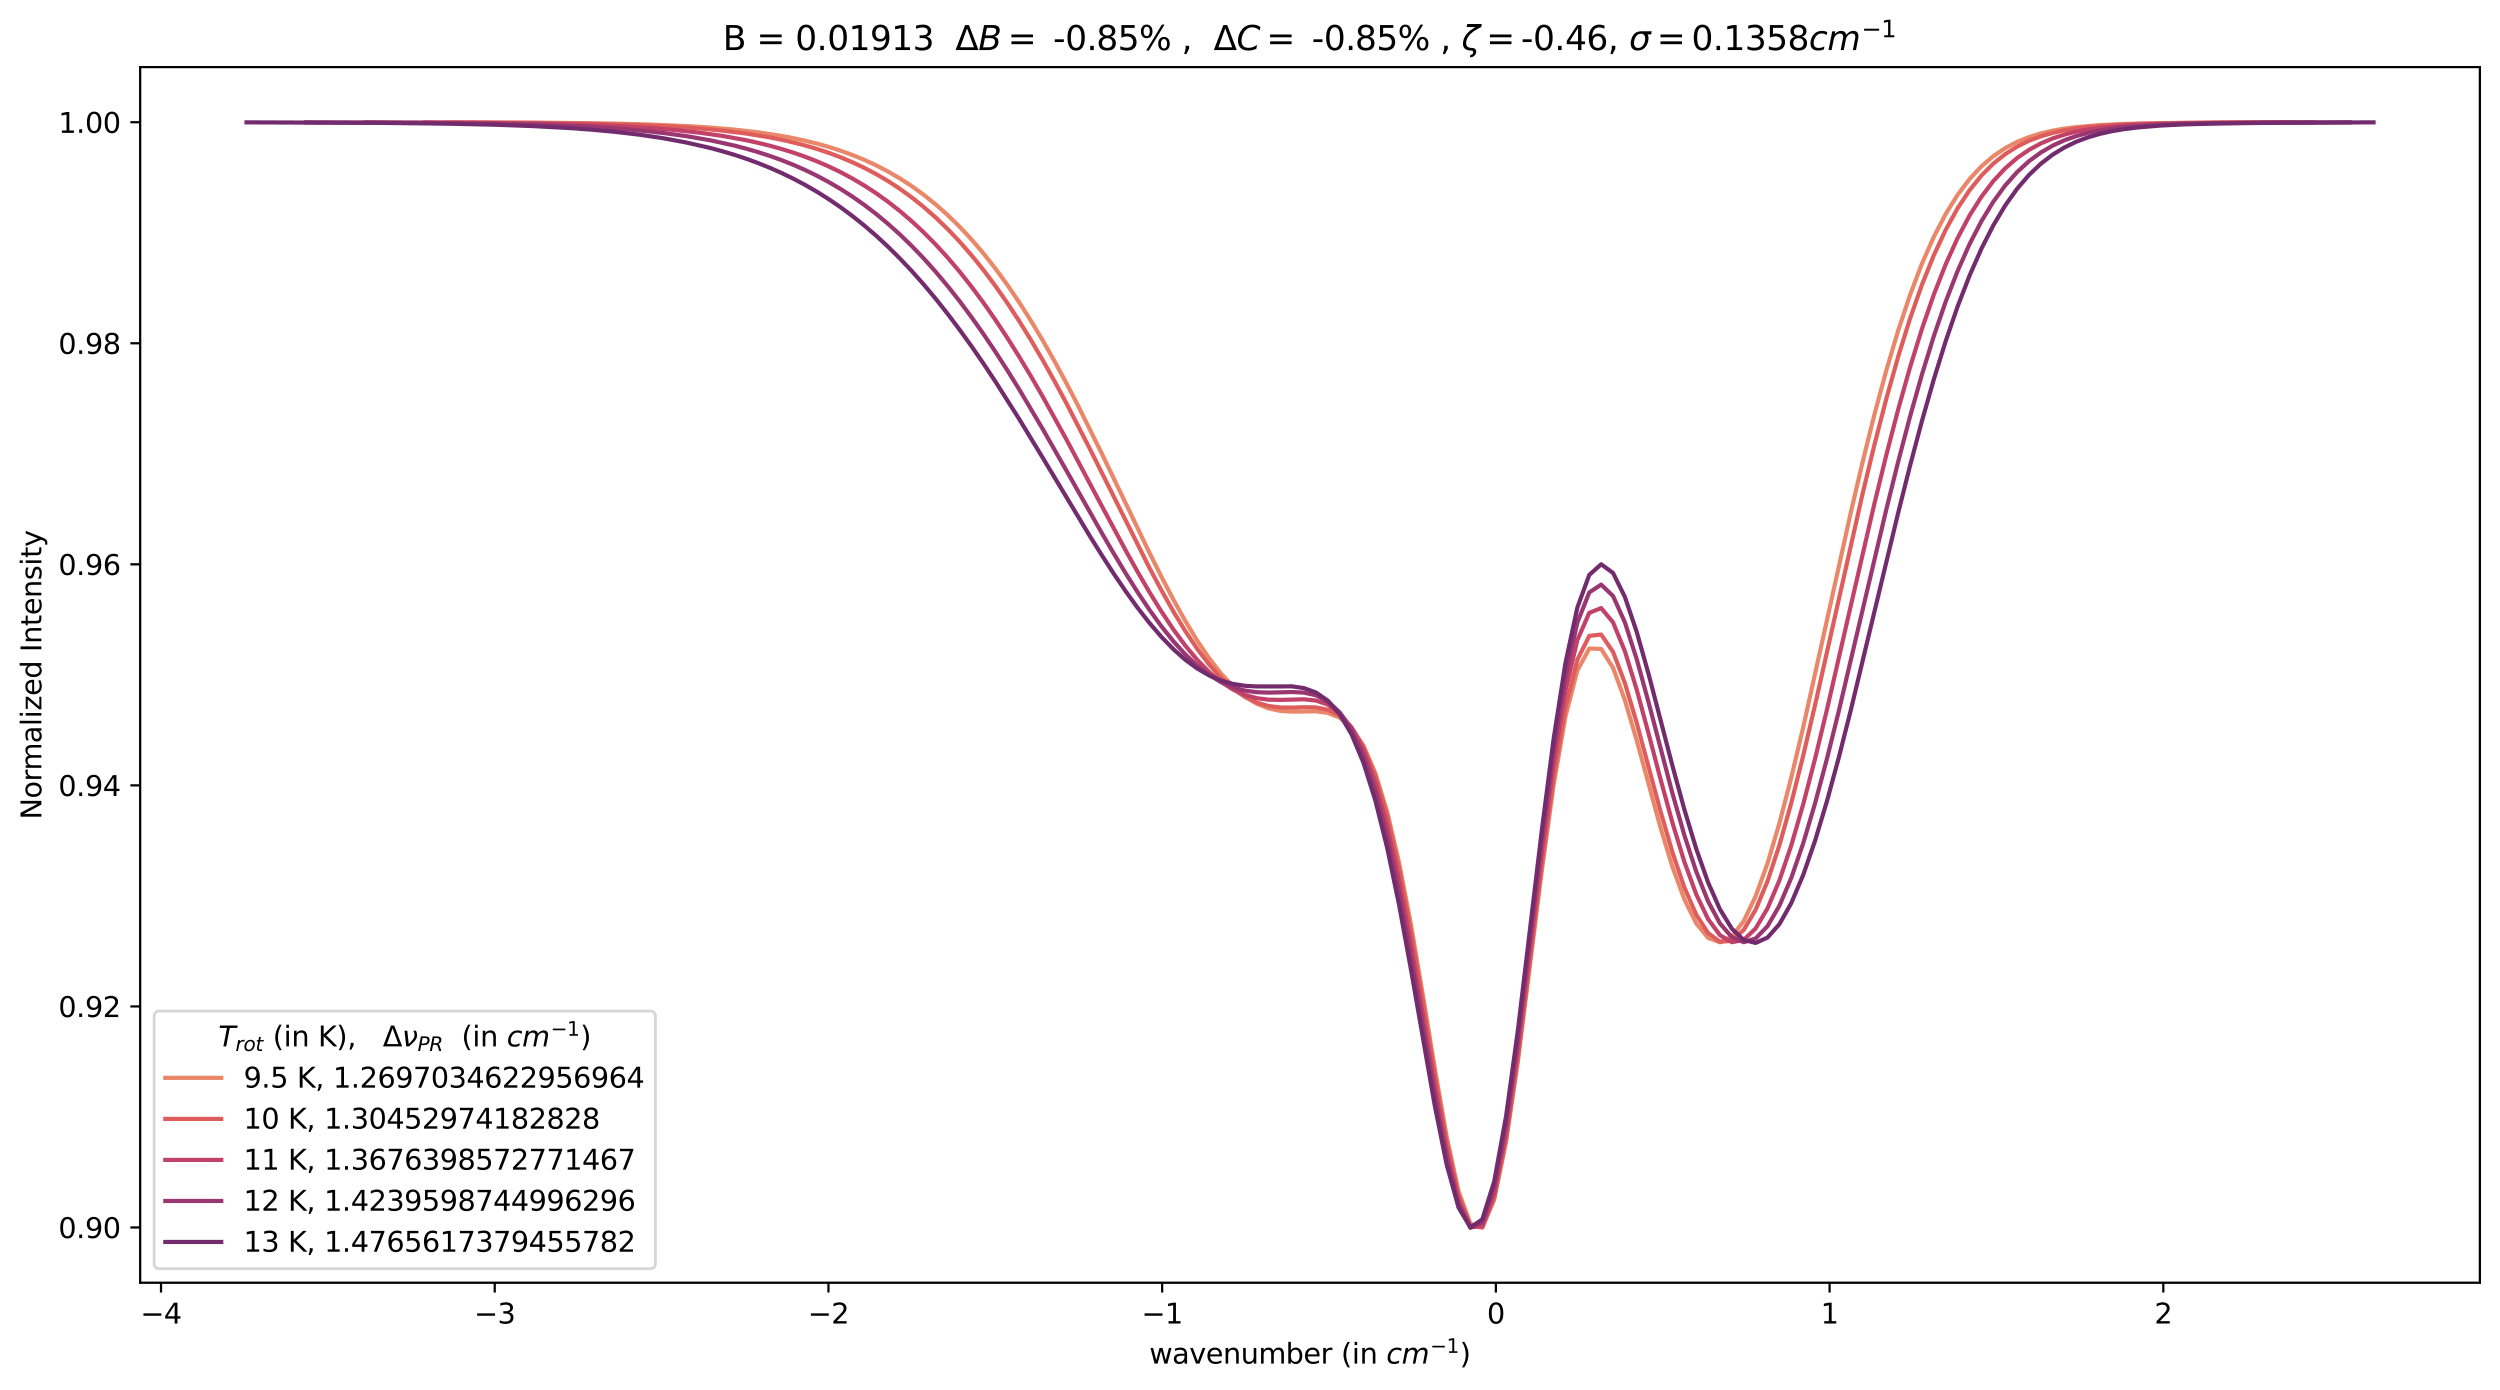 <?xml version="1.0" encoding="utf-8" standalone="no"?>
<!DOCTYPE svg PUBLIC "-//W3C//DTD SVG 1.1//EN"
  "http://www.w3.org/Graphics/SVG/1.1/DTD/svg11.dtd">
<svg height="497.158pt" version="1.1" viewBox="0 0 894.344 497.158" width="894.344pt" xmlns="http://www.w3.org/2000/svg" xmlns:xlink="http://www.w3.org/1999/xlink">
 <defs>
  <style type="text/css">*{stroke-linecap:butt;stroke-linejoin:round;}</style>
 </defs>
 <g id="figure_1">
  <g id="patch_1">
   <path d="M 0 497.158 
L 894.344 497.158 
L 894.344 0 
L 0 0 
z
" style="fill:#ffffff;"/>
  </g>
  <g id="axes_1">
   <g id="patch_2">
    <path d="M 50.144 458.88 
L 887.144 458.88 
L 887.144 24 
L 50.144 24 
z
" style="fill:#ffffff;"/>
   </g>
   <g id="matplotlib.axis_1">
    <g id="xtick_1">
     <g id="line2d_1">
      <defs>
       <path d="M 0 0 
L 0 3.5 
" id="m10be5521de" style="stroke:#000000;stroke-width:0.8;"/>
      </defs>
      <g>
       <use style="stroke:#000000;stroke-width:0.8;" x="57.599" xlink:href="#m10be5521de" y="458.88"/>
      </g>
     </g>
     <g id="text_1">
      <!-- −4 -->
      <g transform="translate(50.228 473.478)scale(0.1 -0.1)">
       <defs>
        <path d="M 678 2272 
L 4684 2272 
L 4684 1741 
L 678 1741 
L 678 2272 
z
" id="DejaVuSans-2212" transform="scale(0.016)"/>
        <path d="M 2419 4116 
L 825 1625 
L 2419 1625 
L 2419 4116 
z
M 2253 4666 
L 3047 4666 
L 3047 1625 
L 3713 1625 
L 3713 1100 
L 3047 1100 
L 3047 0 
L 2419 0 
L 2419 1100 
L 313 1100 
L 313 1709 
L 2253 4666 
z
" id="DejaVuSans-34" transform="scale(0.016)"/>
       </defs>
       <use xlink:href="#DejaVuSans-2212"/>
       <use x="83.789" xlink:href="#DejaVuSans-34"/>
      </g>
     </g>
    </g>
    <g id="xtick_2">
     <g id="line2d_2">
      <g>
       <use style="stroke:#000000;stroke-width:0.8;" x="176.982" xlink:href="#m10be5521de" y="458.88"/>
      </g>
     </g>
     <g id="text_2">
      <!-- −3 -->
      <g transform="translate(169.611 473.478)scale(0.1 -0.1)">
       <defs>
        <path d="M 2597 2516 
Q 3050 2419 3304 2112 
Q 3559 1806 3559 1356 
Q 3559 666 3084 287 
Q 2609 -91 1734 -91 
Q 1441 -91 1130 -33 
Q 819 25 488 141 
L 488 750 
Q 750 597 1062 519 
Q 1375 441 1716 441 
Q 2309 441 2620 675 
Q 2931 909 2931 1356 
Q 2931 1769 2642 2001 
Q 2353 2234 1838 2234 
L 1294 2234 
L 1294 2753 
L 1863 2753 
Q 2328 2753 2575 2939 
Q 2822 3125 2822 3475 
Q 2822 3834 2567 4026 
Q 2313 4219 1838 4219 
Q 1578 4219 1281 4162 
Q 984 4106 628 3988 
L 628 4550 
Q 988 4650 1302 4700 
Q 1616 4750 1894 4750 
Q 2613 4750 3031 4423 
Q 3450 4097 3450 3541 
Q 3450 3153 3228 2886 
Q 3006 2619 2597 2516 
z
" id="DejaVuSans-33" transform="scale(0.016)"/>
       </defs>
       <use xlink:href="#DejaVuSans-2212"/>
       <use x="83.789" xlink:href="#DejaVuSans-33"/>
      </g>
     </g>
    </g>
    <g id="xtick_3">
     <g id="line2d_3">
      <g>
       <use style="stroke:#000000;stroke-width:0.8;" x="296.365" xlink:href="#m10be5521de" y="458.88"/>
      </g>
     </g>
     <g id="text_3">
      <!-- −2 -->
      <g transform="translate(288.994 473.478)scale(0.1 -0.1)">
       <defs>
        <path d="M 1228 531 
L 3431 531 
L 3431 0 
L 469 0 
L 469 531 
Q 828 903 1448 1529 
Q 2069 2156 2228 2338 
Q 2531 2678 2651 2914 
Q 2772 3150 2772 3378 
Q 2772 3750 2511 3984 
Q 2250 4219 1831 4219 
Q 1534 4219 1204 4116 
Q 875 4013 500 3803 
L 500 4441 
Q 881 4594 1212 4672 
Q 1544 4750 1819 4750 
Q 2544 4750 2975 4387 
Q 3406 4025 3406 3419 
Q 3406 3131 3298 2873 
Q 3191 2616 2906 2266 
Q 2828 2175 2409 1742 
Q 1991 1309 1228 531 
z
" id="DejaVuSans-32" transform="scale(0.016)"/>
       </defs>
       <use xlink:href="#DejaVuSans-2212"/>
       <use x="83.789" xlink:href="#DejaVuSans-32"/>
      </g>
     </g>
    </g>
    <g id="xtick_4">
     <g id="line2d_4">
      <g>
       <use style="stroke:#000000;stroke-width:0.8;" x="415.748" xlink:href="#m10be5521de" y="458.88"/>
      </g>
     </g>
     <g id="text_4">
      <!-- −1 -->
      <g transform="translate(408.377 473.478)scale(0.1 -0.1)">
       <defs>
        <path d="M 794 531 
L 1825 531 
L 1825 4091 
L 703 3866 
L 703 4441 
L 1819 4666 
L 2450 4666 
L 2450 531 
L 3481 531 
L 3481 0 
L 794 0 
L 794 531 
z
" id="DejaVuSans-31" transform="scale(0.016)"/>
       </defs>
       <use xlink:href="#DejaVuSans-2212"/>
       <use x="83.789" xlink:href="#DejaVuSans-31"/>
      </g>
     </g>
    </g>
    <g id="xtick_5">
     <g id="line2d_5">
      <g>
       <use style="stroke:#000000;stroke-width:0.8;" x="535.131" xlink:href="#m10be5521de" y="458.88"/>
      </g>
     </g>
     <g id="text_5">
      <!-- 0 -->
      <g transform="translate(531.95 473.478)scale(0.1 -0.1)">
       <defs>
        <path d="M 2034 4250 
Q 1547 4250 1301 3770 
Q 1056 3291 1056 2328 
Q 1056 1369 1301 889 
Q 1547 409 2034 409 
Q 2525 409 2770 889 
Q 3016 1369 3016 2328 
Q 3016 3291 2770 3770 
Q 2525 4250 2034 4250 
z
M 2034 4750 
Q 2819 4750 3233 4129 
Q 3647 3509 3647 2328 
Q 3647 1150 3233 529 
Q 2819 -91 2034 -91 
Q 1250 -91 836 529 
Q 422 1150 422 2328 
Q 422 3509 836 4129 
Q 1250 4750 2034 4750 
z
" id="DejaVuSans-30" transform="scale(0.016)"/>
       </defs>
       <use xlink:href="#DejaVuSans-30"/>
      </g>
     </g>
    </g>
    <g id="xtick_6">
     <g id="line2d_6">
      <g>
       <use style="stroke:#000000;stroke-width:0.8;" x="654.514" xlink:href="#m10be5521de" y="458.88"/>
      </g>
     </g>
     <g id="text_6">
      <!-- 1 -->
      <g transform="translate(651.332 473.478)scale(0.1 -0.1)">
       <use xlink:href="#DejaVuSans-31"/>
      </g>
     </g>
    </g>
    <g id="xtick_7">
     <g id="line2d_7">
      <g>
       <use style="stroke:#000000;stroke-width:0.8;" x="773.897" xlink:href="#m10be5521de" y="458.88"/>
      </g>
     </g>
     <g id="text_7">
      <!-- 2 -->
      <g transform="translate(770.715 473.478)scale(0.1 -0.1)">
       <use xlink:href="#DejaVuSans-32"/>
      </g>
     </g>
    </g>
    <g id="text_8">
     <!-- wavenumber (in $cm^{-1}$) -->
     <g transform="translate(411.144 487.878)scale(0.1 -0.1)">
      <defs>
       <path d="M 269 3500 
L 844 3500 
L 1563 769 
L 2278 3500 
L 2956 3500 
L 3675 769 
L 4391 3500 
L 4966 3500 
L 4050 0 
L 3372 0 
L 2619 2869 
L 1863 0 
L 1184 0 
L 269 3500 
z
" id="DejaVuSans-77" transform="scale(0.016)"/>
       <path d="M 2194 1759 
Q 1497 1759 1228 1600 
Q 959 1441 959 1056 
Q 959 750 1161 570 
Q 1363 391 1709 391 
Q 2188 391 2477 730 
Q 2766 1069 2766 1631 
L 2766 1759 
L 2194 1759 
z
M 3341 1997 
L 3341 0 
L 2766 0 
L 2766 531 
Q 2569 213 2275 61 
Q 1981 -91 1556 -91 
Q 1019 -91 701 211 
Q 384 513 384 1019 
Q 384 1609 779 1909 
Q 1175 2209 1959 2209 
L 2766 2209 
L 2766 2266 
Q 2766 2663 2505 2880 
Q 2244 3097 1772 3097 
Q 1472 3097 1187 3025 
Q 903 2953 641 2809 
L 641 3341 
Q 956 3463 1253 3523 
Q 1550 3584 1831 3584 
Q 2591 3584 2966 3190 
Q 3341 2797 3341 1997 
z
" id="DejaVuSans-61" transform="scale(0.016)"/>
       <path d="M 191 3500 
L 800 3500 
L 1894 563 
L 2988 3500 
L 3597 3500 
L 2284 0 
L 1503 0 
L 191 3500 
z
" id="DejaVuSans-76" transform="scale(0.016)"/>
       <path d="M 3597 1894 
L 3597 1613 
L 953 1613 
Q 991 1019 1311 708 
Q 1631 397 2203 397 
Q 2534 397 2845 478 
Q 3156 559 3463 722 
L 3463 178 
Q 3153 47 2828 -22 
Q 2503 -91 2169 -91 
Q 1331 -91 842 396 
Q 353 884 353 1716 
Q 353 2575 817 3079 
Q 1281 3584 2069 3584 
Q 2775 3584 3186 3129 
Q 3597 2675 3597 1894 
z
M 3022 2063 
Q 3016 2534 2758 2815 
Q 2500 3097 2075 3097 
Q 1594 3097 1305 2825 
Q 1016 2553 972 2059 
L 3022 2063 
z
" id="DejaVuSans-65" transform="scale(0.016)"/>
       <path d="M 3513 2113 
L 3513 0 
L 2938 0 
L 2938 2094 
Q 2938 2591 2744 2837 
Q 2550 3084 2163 3084 
Q 1697 3084 1428 2787 
Q 1159 2491 1159 1978 
L 1159 0 
L 581 0 
L 581 3500 
L 1159 3500 
L 1159 2956 
Q 1366 3272 1645 3428 
Q 1925 3584 2291 3584 
Q 2894 3584 3203 3211 
Q 3513 2838 3513 2113 
z
" id="DejaVuSans-6e" transform="scale(0.016)"/>
       <path d="M 544 1381 
L 544 3500 
L 1119 3500 
L 1119 1403 
Q 1119 906 1312 657 
Q 1506 409 1894 409 
Q 2359 409 2629 706 
Q 2900 1003 2900 1516 
L 2900 3500 
L 3475 3500 
L 3475 0 
L 2900 0 
L 2900 538 
Q 2691 219 2414 64 
Q 2138 -91 1772 -91 
Q 1169 -91 856 284 
Q 544 659 544 1381 
z
M 1991 3584 
L 1991 3584 
z
" id="DejaVuSans-75" transform="scale(0.016)"/>
       <path d="M 3328 2828 
Q 3544 3216 3844 3400 
Q 4144 3584 4550 3584 
Q 5097 3584 5394 3201 
Q 5691 2819 5691 2113 
L 5691 0 
L 5113 0 
L 5113 2094 
Q 5113 2597 4934 2840 
Q 4756 3084 4391 3084 
Q 3944 3084 3684 2787 
Q 3425 2491 3425 1978 
L 3425 0 
L 2847 0 
L 2847 2094 
Q 2847 2600 2669 2842 
Q 2491 3084 2119 3084 
Q 1678 3084 1418 2786 
Q 1159 2488 1159 1978 
L 1159 0 
L 581 0 
L 581 3500 
L 1159 3500 
L 1159 2956 
Q 1356 3278 1631 3431 
Q 1906 3584 2284 3584 
Q 2666 3584 2933 3390 
Q 3200 3197 3328 2828 
z
" id="DejaVuSans-6d" transform="scale(0.016)"/>
       <path d="M 3116 1747 
Q 3116 2381 2855 2742 
Q 2594 3103 2138 3103 
Q 1681 3103 1420 2742 
Q 1159 2381 1159 1747 
Q 1159 1113 1420 752 
Q 1681 391 2138 391 
Q 2594 391 2855 752 
Q 3116 1113 3116 1747 
z
M 1159 2969 
Q 1341 3281 1617 3432 
Q 1894 3584 2278 3584 
Q 2916 3584 3314 3078 
Q 3713 2572 3713 1747 
Q 3713 922 3314 415 
Q 2916 -91 2278 -91 
Q 1894 -91 1617 61 
Q 1341 213 1159 525 
L 1159 0 
L 581 0 
L 581 4863 
L 1159 4863 
L 1159 2969 
z
" id="DejaVuSans-62" transform="scale(0.016)"/>
       <path d="M 2631 2963 
Q 2534 3019 2420 3045 
Q 2306 3072 2169 3072 
Q 1681 3072 1420 2755 
Q 1159 2438 1159 1844 
L 1159 0 
L 581 0 
L 581 3500 
L 1159 3500 
L 1159 2956 
Q 1341 3275 1631 3429 
Q 1922 3584 2338 3584 
Q 2397 3584 2469 3576 
Q 2541 3569 2628 3553 
L 2631 2963 
z
" id="DejaVuSans-72" transform="scale(0.016)"/>
       <path id="DejaVuSans-20" transform="scale(0.016)"/>
       <path d="M 1984 4856 
Q 1566 4138 1362 3434 
Q 1159 2731 1159 2009 
Q 1159 1288 1364 580 
Q 1569 -128 1984 -844 
L 1484 -844 
Q 1016 -109 783 600 
Q 550 1309 550 2009 
Q 550 2706 781 3412 
Q 1013 4119 1484 4856 
L 1984 4856 
z
" id="DejaVuSans-28" transform="scale(0.016)"/>
       <path d="M 603 3500 
L 1178 3500 
L 1178 0 
L 603 0 
L 603 3500 
z
M 603 4863 
L 1178 4863 
L 1178 4134 
L 603 4134 
L 603 4863 
z
" id="DejaVuSans-69" transform="scale(0.016)"/>
       <path d="M 3431 3366 
L 3316 2797 
Q 3109 2947 2876 3022 
Q 2644 3097 2394 3097 
Q 2119 3097 1870 3000 
Q 1622 2903 1453 2725 
Q 1184 2453 1037 2087 
Q 891 1722 891 1331 
Q 891 859 1127 628 
Q 1363 397 1844 397 
Q 2081 397 2348 469 
Q 2616 541 2906 684 
L 2797 116 
Q 2547 13 2283 -39 
Q 2019 -91 1741 -91 
Q 1044 -91 669 257 
Q 294 606 294 1253 
Q 294 1797 489 2255 
Q 684 2713 1069 3078 
Q 1331 3328 1684 3456 
Q 2038 3584 2456 3584 
Q 2700 3584 2940 3529 
Q 3181 3475 3431 3366 
z
" id="DejaVuSans-Oblique-63" transform="scale(0.016)"/>
       <path d="M 5747 2113 
L 5338 0 
L 4763 0 
L 5166 2094 
Q 5191 2228 5203 2325 
Q 5216 2422 5216 2491 
Q 5216 2772 5059 2928 
Q 4903 3084 4622 3084 
Q 4203 3084 3875 2770 
Q 3547 2456 3450 1953 
L 3066 0 
L 2491 0 
L 2900 2094 
Q 2925 2209 2937 2307 
Q 2950 2406 2950 2484 
Q 2950 2769 2794 2926 
Q 2638 3084 2363 3084 
Q 1938 3084 1609 2770 
Q 1281 2456 1184 1953 
L 800 0 
L 225 0 
L 909 3500 
L 1484 3500 
L 1375 2956 
Q 1609 3263 1923 3423 
Q 2238 3584 2597 3584 
Q 2978 3584 3223 3384 
Q 3469 3184 3519 2828 
Q 3781 3197 4126 3390 
Q 4472 3584 4856 3584 
Q 5306 3584 5551 3325 
Q 5797 3066 5797 2591 
Q 5797 2488 5784 2364 
Q 5772 2241 5747 2113 
z
" id="DejaVuSans-Oblique-6d" transform="scale(0.016)"/>
       <path d="M 513 4856 
L 1013 4856 
Q 1481 4119 1714 3412 
Q 1947 2706 1947 2009 
Q 1947 1309 1714 600 
Q 1481 -109 1013 -844 
L 513 -844 
Q 928 -128 1133 580 
Q 1338 1288 1338 2009 
Q 1338 2731 1133 3434 
Q 928 4138 513 4856 
z
" id="DejaVuSans-29" transform="scale(0.016)"/>
      </defs>
      <use transform="translate(0 0.684)" xlink:href="#DejaVuSans-77"/>
      <use transform="translate(81.787 0.684)" xlink:href="#DejaVuSans-61"/>
      <use transform="translate(143.066 0.684)" xlink:href="#DejaVuSans-76"/>
      <use transform="translate(202.246 0.684)" xlink:href="#DejaVuSans-65"/>
      <use transform="translate(263.77 0.684)" xlink:href="#DejaVuSans-6e"/>
      <use transform="translate(327.148 0.684)" xlink:href="#DejaVuSans-75"/>
      <use transform="translate(390.527 0.684)" xlink:href="#DejaVuSans-6d"/>
      <use transform="translate(487.939 0.684)" xlink:href="#DejaVuSans-62"/>
      <use transform="translate(551.416 0.684)" xlink:href="#DejaVuSans-65"/>
      <use transform="translate(612.939 0.684)" xlink:href="#DejaVuSans-72"/>
      <use transform="translate(654.053 0.684)" xlink:href="#DejaVuSans-20"/>
      <use transform="translate(685.84 0.684)" xlink:href="#DejaVuSans-28"/>
      <use transform="translate(724.854 0.684)" xlink:href="#DejaVuSans-69"/>
      <use transform="translate(752.637 0.684)" xlink:href="#DejaVuSans-6e"/>
      <use transform="translate(816.016 0.684)" xlink:href="#DejaVuSans-20"/>
      <use transform="translate(847.803 0.684)" xlink:href="#DejaVuSans-Oblique-63"/>
      <use transform="translate(902.783 0.684)" xlink:href="#DejaVuSans-Oblique-6d"/>
      <use transform="translate(1004.845 38.966)scale(0.7)" xlink:href="#DejaVuSans-2212"/>
      <use transform="translate(1063.498 38.966)scale(0.7)" xlink:href="#DejaVuSans-31"/>
      <use transform="translate(1110.768 0.684)" xlink:href="#DejaVuSans-29"/>
     </g>
    </g>
   </g>
   <g id="matplotlib.axis_2">
    <g id="ytick_1">
     <g id="line2d_8">
      <defs>
       <path d="M 0 0 
L -3.5 0 
" id="m5d81eeb701" style="stroke:#000000;stroke-width:0.8;"/>
      </defs>
      <g>
       <use style="stroke:#000000;stroke-width:0.8;" x="50.144" xlink:href="#m5d81eeb701" y="439.113"/>
      </g>
     </g>
     <g id="text_9">
      <!-- 0.90 -->
      <g transform="translate(20.878 442.912)scale(0.1 -0.1)">
       <defs>
        <path d="M 684 794 
L 1344 794 
L 1344 0 
L 684 0 
L 684 794 
z
" id="DejaVuSans-2e" transform="scale(0.016)"/>
        <path d="M 703 97 
L 703 672 
Q 941 559 1184 500 
Q 1428 441 1663 441 
Q 2288 441 2617 861 
Q 2947 1281 2994 2138 
Q 2813 1869 2534 1725 
Q 2256 1581 1919 1581 
Q 1219 1581 811 2004 
Q 403 2428 403 3163 
Q 403 3881 828 4315 
Q 1253 4750 1959 4750 
Q 2769 4750 3195 4129 
Q 3622 3509 3622 2328 
Q 3622 1225 3098 567 
Q 2575 -91 1691 -91 
Q 1453 -91 1209 -44 
Q 966 3 703 97 
z
M 1959 2075 
Q 2384 2075 2632 2365 
Q 2881 2656 2881 3163 
Q 2881 3666 2632 3958 
Q 2384 4250 1959 4250 
Q 1534 4250 1286 3958 
Q 1038 3666 1038 3163 
Q 1038 2656 1286 2365 
Q 1534 2075 1959 2075 
z
" id="DejaVuSans-39" transform="scale(0.016)"/>
       </defs>
       <use xlink:href="#DejaVuSans-30"/>
       <use x="63.623" xlink:href="#DejaVuSans-2e"/>
       <use x="95.41" xlink:href="#DejaVuSans-39"/>
       <use x="159.033" xlink:href="#DejaVuSans-30"/>
      </g>
     </g>
    </g>
    <g id="ytick_2">
     <g id="line2d_9">
      <g>
       <use style="stroke:#000000;stroke-width:0.8;" x="50.144" xlink:href="#m5d81eeb701" y="360.036"/>
      </g>
     </g>
     <g id="text_10">
      <!-- 0.92 -->
      <g transform="translate(20.878 363.835)scale(0.1 -0.1)">
       <use xlink:href="#DejaVuSans-30"/>
       <use x="63.623" xlink:href="#DejaVuSans-2e"/>
       <use x="95.41" xlink:href="#DejaVuSans-39"/>
       <use x="159.033" xlink:href="#DejaVuSans-32"/>
      </g>
     </g>
    </g>
    <g id="ytick_3">
     <g id="line2d_10">
      <g>
       <use style="stroke:#000000;stroke-width:0.8;" x="50.144" xlink:href="#m5d81eeb701" y="280.958"/>
      </g>
     </g>
     <g id="text_11">
      <!-- 0.94 -->
      <g transform="translate(20.878 284.758)scale(0.1 -0.1)">
       <use xlink:href="#DejaVuSans-30"/>
       <use x="63.623" xlink:href="#DejaVuSans-2e"/>
       <use x="95.41" xlink:href="#DejaVuSans-39"/>
       <use x="159.033" xlink:href="#DejaVuSans-34"/>
      </g>
     </g>
    </g>
    <g id="ytick_4">
     <g id="line2d_11">
      <g>
       <use style="stroke:#000000;stroke-width:0.8;" x="50.144" xlink:href="#m5d81eeb701" y="201.881"/>
      </g>
     </g>
     <g id="text_12">
      <!-- 0.96 -->
      <g transform="translate(20.878 205.681)scale(0.1 -0.1)">
       <defs>
        <path d="M 2113 2584 
Q 1688 2584 1439 2293 
Q 1191 2003 1191 1497 
Q 1191 994 1439 701 
Q 1688 409 2113 409 
Q 2538 409 2786 701 
Q 3034 994 3034 1497 
Q 3034 2003 2786 2293 
Q 2538 2584 2113 2584 
z
M 3366 4563 
L 3366 3988 
Q 3128 4100 2886 4159 
Q 2644 4219 2406 4219 
Q 1781 4219 1451 3797 
Q 1122 3375 1075 2522 
Q 1259 2794 1537 2939 
Q 1816 3084 2150 3084 
Q 2853 3084 3261 2657 
Q 3669 2231 3669 1497 
Q 3669 778 3244 343 
Q 2819 -91 2113 -91 
Q 1303 -91 875 529 
Q 447 1150 447 2328 
Q 447 3434 972 4092 
Q 1497 4750 2381 4750 
Q 2619 4750 2861 4703 
Q 3103 4656 3366 4563 
z
" id="DejaVuSans-36" transform="scale(0.016)"/>
       </defs>
       <use xlink:href="#DejaVuSans-30"/>
       <use x="63.623" xlink:href="#DejaVuSans-2e"/>
       <use x="95.41" xlink:href="#DejaVuSans-39"/>
       <use x="159.033" xlink:href="#DejaVuSans-36"/>
      </g>
     </g>
    </g>
    <g id="ytick_5">
     <g id="line2d_12">
      <g>
       <use style="stroke:#000000;stroke-width:0.8;" x="50.144" xlink:href="#m5d81eeb701" y="122.804"/>
      </g>
     </g>
     <g id="text_13">
      <!-- 0.98 -->
      <g transform="translate(20.878 126.603)scale(0.1 -0.1)">
       <defs>
        <path d="M 2034 2216 
Q 1584 2216 1326 1975 
Q 1069 1734 1069 1313 
Q 1069 891 1326 650 
Q 1584 409 2034 409 
Q 2484 409 2743 651 
Q 3003 894 3003 1313 
Q 3003 1734 2745 1975 
Q 2488 2216 2034 2216 
z
M 1403 2484 
Q 997 2584 770 2862 
Q 544 3141 544 3541 
Q 544 4100 942 4425 
Q 1341 4750 2034 4750 
Q 2731 4750 3128 4425 
Q 3525 4100 3525 3541 
Q 3525 3141 3298 2862 
Q 3072 2584 2669 2484 
Q 3125 2378 3379 2068 
Q 3634 1759 3634 1313 
Q 3634 634 3220 271 
Q 2806 -91 2034 -91 
Q 1263 -91 848 271 
Q 434 634 434 1313 
Q 434 1759 690 2068 
Q 947 2378 1403 2484 
z
M 1172 3481 
Q 1172 3119 1398 2916 
Q 1625 2713 2034 2713 
Q 2441 2713 2670 2916 
Q 2900 3119 2900 3481 
Q 2900 3844 2670 4047 
Q 2441 4250 2034 4250 
Q 1625 4250 1398 4047 
Q 1172 3844 1172 3481 
z
" id="DejaVuSans-38" transform="scale(0.016)"/>
       </defs>
       <use xlink:href="#DejaVuSans-30"/>
       <use x="63.623" xlink:href="#DejaVuSans-2e"/>
       <use x="95.41" xlink:href="#DejaVuSans-39"/>
       <use x="159.033" xlink:href="#DejaVuSans-38"/>
      </g>
     </g>
    </g>
    <g id="ytick_6">
     <g id="line2d_13">
      <g>
       <use style="stroke:#000000;stroke-width:0.8;" x="50.144" xlink:href="#m5d81eeb701" y="43.727"/>
      </g>
     </g>
     <g id="text_14">
      <!-- 1.00 -->
      <g transform="translate(20.878 47.526)scale(0.1 -0.1)">
       <use xlink:href="#DejaVuSans-31"/>
       <use x="63.623" xlink:href="#DejaVuSans-2e"/>
       <use x="95.41" xlink:href="#DejaVuSans-30"/>
       <use x="159.033" xlink:href="#DejaVuSans-30"/>
      </g>
     </g>
    </g>
    <g id="text_15">
     <!-- Normalized Intensity -->
     <g transform="translate(14.798 293.147)rotate(-90)scale(0.1 -0.1)">
      <defs>
       <path d="M 628 4666 
L 1478 4666 
L 3547 763 
L 3547 4666 
L 4159 4666 
L 4159 0 
L 3309 0 
L 1241 3903 
L 1241 0 
L 628 0 
L 628 4666 
z
" id="DejaVuSans-4e" transform="scale(0.016)"/>
       <path d="M 1959 3097 
Q 1497 3097 1228 2736 
Q 959 2375 959 1747 
Q 959 1119 1226 758 
Q 1494 397 1959 397 
Q 2419 397 2687 759 
Q 2956 1122 2956 1747 
Q 2956 2369 2687 2733 
Q 2419 3097 1959 3097 
z
M 1959 3584 
Q 2709 3584 3137 3096 
Q 3566 2609 3566 1747 
Q 3566 888 3137 398 
Q 2709 -91 1959 -91 
Q 1206 -91 779 398 
Q 353 888 353 1747 
Q 353 2609 779 3096 
Q 1206 3584 1959 3584 
z
" id="DejaVuSans-6f" transform="scale(0.016)"/>
       <path d="M 603 4863 
L 1178 4863 
L 1178 0 
L 603 0 
L 603 4863 
z
" id="DejaVuSans-6c" transform="scale(0.016)"/>
       <path d="M 353 3500 
L 3084 3500 
L 3084 2975 
L 922 459 
L 3084 459 
L 3084 0 
L 275 0 
L 275 525 
L 2438 3041 
L 353 3041 
L 353 3500 
z
" id="DejaVuSans-7a" transform="scale(0.016)"/>
       <path d="M 2906 2969 
L 2906 4863 
L 3481 4863 
L 3481 0 
L 2906 0 
L 2906 525 
Q 2725 213 2448 61 
Q 2172 -91 1784 -91 
Q 1150 -91 751 415 
Q 353 922 353 1747 
Q 353 2572 751 3078 
Q 1150 3584 1784 3584 
Q 2172 3584 2448 3432 
Q 2725 3281 2906 2969 
z
M 947 1747 
Q 947 1113 1208 752 
Q 1469 391 1925 391 
Q 2381 391 2643 752 
Q 2906 1113 2906 1747 
Q 2906 2381 2643 2742 
Q 2381 3103 1925 3103 
Q 1469 3103 1208 2742 
Q 947 2381 947 1747 
z
" id="DejaVuSans-64" transform="scale(0.016)"/>
       <path d="M 628 4666 
L 1259 4666 
L 1259 0 
L 628 0 
L 628 4666 
z
" id="DejaVuSans-49" transform="scale(0.016)"/>
       <path d="M 1172 4494 
L 1172 3500 
L 2356 3500 
L 2356 3053 
L 1172 3053 
L 1172 1153 
Q 1172 725 1289 603 
Q 1406 481 1766 481 
L 2356 481 
L 2356 0 
L 1766 0 
Q 1100 0 847 248 
Q 594 497 594 1153 
L 594 3053 
L 172 3053 
L 172 3500 
L 594 3500 
L 594 4494 
L 1172 4494 
z
" id="DejaVuSans-74" transform="scale(0.016)"/>
       <path d="M 2834 3397 
L 2834 2853 
Q 2591 2978 2328 3040 
Q 2066 3103 1784 3103 
Q 1356 3103 1142 2972 
Q 928 2841 928 2578 
Q 928 2378 1081 2264 
Q 1234 2150 1697 2047 
L 1894 2003 
Q 2506 1872 2764 1633 
Q 3022 1394 3022 966 
Q 3022 478 2636 193 
Q 2250 -91 1575 -91 
Q 1294 -91 989 -36 
Q 684 19 347 128 
L 347 722 
Q 666 556 975 473 
Q 1284 391 1588 391 
Q 1994 391 2212 530 
Q 2431 669 2431 922 
Q 2431 1156 2273 1281 
Q 2116 1406 1581 1522 
L 1381 1569 
Q 847 1681 609 1914 
Q 372 2147 372 2553 
Q 372 3047 722 3315 
Q 1072 3584 1716 3584 
Q 2034 3584 2315 3537 
Q 2597 3491 2834 3397 
z
" id="DejaVuSans-73" transform="scale(0.016)"/>
       <path d="M 2059 -325 
Q 1816 -950 1584 -1140 
Q 1353 -1331 966 -1331 
L 506 -1331 
L 506 -850 
L 844 -850 
Q 1081 -850 1212 -737 
Q 1344 -625 1503 -206 
L 1606 56 
L 191 3500 
L 800 3500 
L 1894 763 
L 2988 3500 
L 3597 3500 
L 2059 -325 
z
" id="DejaVuSans-79" transform="scale(0.016)"/>
      </defs>
      <use xlink:href="#DejaVuSans-4e"/>
      <use x="74.805" xlink:href="#DejaVuSans-6f"/>
      <use x="135.986" xlink:href="#DejaVuSans-72"/>
      <use x="175.35" xlink:href="#DejaVuSans-6d"/>
      <use x="272.762" xlink:href="#DejaVuSans-61"/>
      <use x="334.041" xlink:href="#DejaVuSans-6c"/>
      <use x="361.824" xlink:href="#DejaVuSans-69"/>
      <use x="389.607" xlink:href="#DejaVuSans-7a"/>
      <use x="442.098" xlink:href="#DejaVuSans-65"/>
      <use x="503.621" xlink:href="#DejaVuSans-64"/>
      <use x="567.098" xlink:href="#DejaVuSans-20"/>
      <use x="598.885" xlink:href="#DejaVuSans-49"/>
      <use x="628.377" xlink:href="#DejaVuSans-6e"/>
      <use x="691.756" xlink:href="#DejaVuSans-74"/>
      <use x="730.965" xlink:href="#DejaVuSans-65"/>
      <use x="792.488" xlink:href="#DejaVuSans-6e"/>
      <use x="855.867" xlink:href="#DejaVuSans-73"/>
      <use x="907.967" xlink:href="#DejaVuSans-69"/>
      <use x="935.75" xlink:href="#DejaVuSans-74"/>
      <use x="974.959" xlink:href="#DejaVuSans-79"/>
     </g>
    </g>
   </g>
   <g id="line2d_14">
    <path clip-path="url(#p261d668754)" d="M 160.454 43.768 
L 198.712 43.932 
L 219.967 44.22 
L 232.719 44.551 
L 245.472 45.089 
L 253.974 45.619 
L 262.476 46.339 
L 270.977 47.309 
L 279.479 48.605 
L 283.73 49.403 
L 287.981 50.318 
L 292.232 51.365 
L 296.483 52.56 
L 300.734 53.921 
L 304.985 55.464 
L 309.235 57.21 
L 313.486 59.179 
L 317.737 61.393 
L 321.988 63.873 
L 326.239 66.643 
L 330.49 69.725 
L 334.741 73.142 
L 338.992 76.914 
L 343.243 81.063 
L 347.493 85.607 
L 351.744 90.562 
L 355.995 95.939 
L 360.246 101.747 
L 364.497 107.989 
L 368.748 114.66 
L 372.999 121.749 
L 377.25 129.238 
L 381.501 137.098 
L 385.751 145.29 
L 394.253 162.462 
L 411.257 197.849 
L 415.508 206.347 
L 419.759 214.477 
L 424.009 222.115 
L 428.26 229.141 
L 432.511 235.44 
L 436.762 240.911 
L 441.013 245.472 
L 445.264 249.073 
L 449.515 251.706 
L 453.766 253.413 
L 458.017 254.304 
L 462.267 254.569 
L 470.769 254.474 
L 475.02 255.018 
L 479.271 256.755 
L 483.522 260.415 
L 487.773 266.782 
L 492.024 276.616 
L 496.275 290.512 
L 500.525 308.718 
L 504.776 330.922 
L 509.027 356.054 
L 513.278 382.188 
L 517.529 406.621 
L 521.78 426.188 
L 526.031 437.803 
L 530.282 439.113 
L 534.533 429.105 
L 538.783 408.46 
L 543.034 379.527 
L 551.536 311.689 
L 555.787 280.805 
L 560.038 256.259 
L 564.289 239.83 
L 568.54 231.999 
L 572.791 232.148 
L 577.041 238.895 
L 581.292 250.46 
L 585.543 264.973 
L 594.045 296.134 
L 598.296 310.103 
L 602.547 321.703 
L 606.798 330.304 
L 611.049 335.504 
L 615.299 337.101 
L 619.55 335.062 
L 623.801 329.498 
L 628.052 320.647 
L 632.303 308.847 
L 636.554 294.521 
L 640.805 278.148 
L 645.056 260.243 
L 653.557 221.929 
L 662.059 183.531 
L 666.31 165.341 
L 670.561 148.249 
L 674.812 132.483 
L 679.063 118.193 
L 683.314 105.46 
L 687.565 94.302 
L 691.815 84.68 
L 696.066 76.514 
L 700.317 69.69 
L 704.568 64.073 
L 708.819 59.517 
L 713.07 55.875 
L 717.321 53.002 
L 721.572 50.765 
L 725.823 49.044 
L 730.073 47.733 
L 734.324 46.745 
L 738.575 46.005 
L 742.826 45.453 
L 751.328 44.738 
L 759.83 44.34 
L 772.582 44.035 
L 793.837 43.835 
L 810.84 43.775 
L 810.84 43.775 
" style="fill:none;stroke:#e98768;stroke-linecap:square;stroke-width:1.5;"/>
   </g>
   <g id="line2d_15">
    <path clip-path="url(#p261d668754)" d="M 151.953 43.773 
L 190.211 43.944 
L 211.465 44.232 
L 228.469 44.705 
L 241.221 45.314 
L 249.723 45.902 
L 258.225 46.691 
L 266.727 47.741 
L 275.228 49.126 
L 279.479 49.971 
L 283.73 50.935 
L 287.981 52.031 
L 292.232 53.276 
L 296.483 54.684 
L 300.734 56.273 
L 304.985 58.061 
L 309.235 60.068 
L 313.486 62.313 
L 317.737 64.816 
L 321.988 67.598 
L 326.239 70.679 
L 330.49 74.08 
L 334.741 77.821 
L 338.992 81.919 
L 343.243 86.39 
L 347.493 91.248 
L 351.744 96.505 
L 355.995 102.165 
L 360.246 108.231 
L 364.497 114.699 
L 368.748 121.559 
L 372.999 128.792 
L 377.25 136.373 
L 381.501 144.267 
L 390.002 160.804 
L 411.257 203.263 
L 415.508 211.218 
L 419.759 218.744 
L 424.009 225.729 
L 428.26 232.067 
L 432.511 237.659 
L 436.762 242.423 
L 441.013 246.3 
L 445.264 249.263 
L 449.515 251.327 
L 453.766 252.559 
L 458.017 253.093 
L 462.267 253.139 
L 466.518 253 
L 470.769 253.079 
L 475.02 253.885 
L 479.271 256.035 
L 483.522 260.233 
L 487.773 267.221 
L 492.024 277.701 
L 496.275 292.2 
L 500.525 310.892 
L 504.776 333.397 
L 509.027 358.595 
L 513.278 384.542 
L 517.529 408.558 
L 521.78 427.537 
L 526.031 438.476 
L 530.282 439.113 
L 534.533 428.503 
L 538.783 407.36 
L 543.034 378.021 
L 551.536 309.447 
L 555.787 278.12 
L 560.038 253.037 
L 564.289 235.986 
L 568.54 227.489 
L 572.791 226.993 
L 577.041 233.189 
L 581.292 244.363 
L 585.543 258.703 
L 594.045 290.311 
L 598.296 304.926 
L 602.547 317.445 
L 606.798 327.211 
L 611.049 333.787 
L 615.299 336.921 
L 619.55 336.526 
L 623.801 332.652 
L 628.052 325.473 
L 632.303 315.264 
L 636.554 302.389 
L 640.805 287.277 
L 645.056 270.403 
L 649.307 252.263 
L 666.31 176.659 
L 670.561 159.071 
L 674.812 142.634 
L 679.063 127.544 
L 683.314 113.924 
L 687.565 101.833 
L 691.815 91.27 
L 696.066 82.188 
L 700.317 74.499 
L 704.568 68.086 
L 708.819 62.818 
L 713.07 58.551 
L 717.321 55.143 
L 721.572 52.457 
L 725.823 50.366 
L 730.073 48.757 
L 734.324 47.532 
L 738.575 46.606 
L 742.826 45.912 
L 747.077 45.393 
L 755.579 44.716 
L 764.081 44.335 
L 776.833 44.039 
L 798.088 43.84 
L 819.342 43.769 
L 819.342 43.769 
" style="fill:none;stroke:#de5d5c;stroke-linecap:square;stroke-width:1.5;"/>
   </g>
   <g id="line2d_16">
    <path clip-path="url(#p261d668754)" d="M 130.698 43.773 
L 173.207 43.961 
L 194.461 44.246 
L 211.465 44.694 
L 224.218 45.253 
L 232.719 45.782 
L 241.221 46.48 
L 249.723 47.395 
L 258.225 48.586 
L 266.727 50.123 
L 270.977 51.046 
L 275.228 52.089 
L 279.479 53.263 
L 283.73 54.582 
L 287.981 56.061 
L 292.232 57.715 
L 296.483 59.558 
L 300.734 61.609 
L 304.985 63.883 
L 309.235 66.398 
L 313.486 69.171 
L 317.737 72.219 
L 321.988 75.559 
L 326.239 79.206 
L 330.49 83.174 
L 334.741 87.478 
L 338.992 92.127 
L 343.243 97.129 
L 347.493 102.489 
L 351.744 108.207 
L 355.995 114.28 
L 360.246 120.699 
L 364.497 127.448 
L 368.748 134.506 
L 372.999 141.845 
L 381.501 157.213 
L 394.253 181.204 
L 402.755 197.026 
L 407.006 204.638 
L 411.257 211.928 
L 415.508 218.802 
L 419.759 225.166 
L 424.009 230.931 
L 428.26 236.016 
L 432.511 240.355 
L 436.762 243.902 
L 441.013 246.634 
L 445.264 248.565 
L 449.515 249.751 
L 453.766 250.299 
L 458.017 250.377 
L 466.518 250.169 
L 470.769 250.615 
L 475.02 252.062 
L 479.271 255.097 
L 483.522 260.364 
L 487.773 268.523 
L 492.024 280.169 
L 496.275 295.702 
L 500.525 315.167 
L 504.776 338.069 
L 513.278 388.643 
L 517.529 411.732 
L 521.78 429.501 
L 526.031 439.113 
L 530.282 438.474 
L 534.533 426.769 
L 538.783 404.764 
L 543.034 374.766 
L 551.536 305.07 
L 555.787 273.041 
L 560.038 247.066 
L 564.289 228.935 
L 568.54 219.238 
L 572.791 217.532 
L 577.041 222.638 
L 581.292 232.968 
L 585.543 246.816 
L 589.794 262.562 
L 594.045 278.787 
L 598.296 294.325 
L 602.547 308.262 
L 606.798 319.911 
L 611.049 328.783 
L 615.299 334.557 
L 619.55 337.057 
L 623.801 336.232 
L 628.052 332.149 
L 632.303 324.972 
L 636.554 314.958 
L 640.805 302.436 
L 645.056 287.793 
L 649.307 271.461 
L 653.557 253.892 
L 662.059 216.861 
L 670.561 180.113 
L 674.812 162.744 
L 679.063 146.414 
L 683.314 131.321 
L 687.565 117.6 
L 691.815 105.324 
L 696.066 94.514 
L 700.317 85.139 
L 704.568 77.13 
L 708.819 70.391 
L 713.07 64.801 
L 717.321 60.23 
L 721.572 56.544 
L 725.823 53.611 
L 730.073 51.305 
L 734.324 49.514 
L 738.575 48.137 
L 742.826 47.087 
L 747.077 46.293 
L 751.328 45.696 
L 759.83 44.909 
L 768.331 44.462 
L 781.084 44.111 
L 798.088 43.901 
L 827.844 43.773 
L 827.844 43.773 
" style="fill:none;stroke:#c14168;stroke-linecap:square;stroke-width:1.5;"/>
   </g>
   <g id="line2d_17">
    <path clip-path="url(#p261d668754)" d="M 109.444 43.772 
L 151.953 43.938 
L 177.458 44.249 
L 194.461 44.667 
L 207.214 45.174 
L 219.967 45.934 
L 228.469 46.635 
L 236.97 47.538 
L 245.472 48.695 
L 253.974 50.167 
L 262.476 52.026 
L 266.727 53.125 
L 270.977 54.353 
L 275.228 55.722 
L 279.479 57.243 
L 283.73 58.931 
L 287.981 60.799 
L 292.232 62.862 
L 296.483 65.133 
L 300.734 67.628 
L 304.985 70.36 
L 309.235 73.344 
L 313.486 76.594 
L 317.737 80.123 
L 321.988 83.943 
L 326.239 88.063 
L 330.49 92.493 
L 334.741 97.239 
L 338.992 102.303 
L 343.243 107.688 
L 347.493 113.388 
L 351.744 119.396 
L 355.995 125.701 
L 360.246 132.284 
L 364.497 139.122 
L 372.999 153.441 
L 381.501 168.346 
L 394.253 190.858 
L 398.504 198.139 
L 402.755 205.183 
L 407.006 211.911 
L 411.257 218.242 
L 415.508 224.097 
L 419.759 229.401 
L 424.009 234.088 
L 428.26 238.103 
L 432.511 241.407 
L 436.762 243.982 
L 441.013 245.84 
L 445.264 247.026 
L 449.515 247.626 
L 453.766 247.775 
L 462.267 247.561 
L 466.518 247.786 
L 470.769 248.746 
L 475.02 250.922 
L 479.271 254.86 
L 483.522 261.148 
L 487.773 270.365 
L 492.024 283.007 
L 496.275 299.366 
L 500.525 319.379 
L 504.776 342.46 
L 513.278 392.139 
L 517.529 414.228 
L 521.78 430.778 
L 526.031 439.113 
L 530.282 437.293 
L 534.533 424.618 
L 538.783 401.896 
L 543.034 371.396 
L 551.536 300.924 
L 555.787 268.385 
L 560.038 241.71 
L 564.289 222.683 
L 568.54 211.944 
L 572.791 209.141 
L 577.041 213.205 
L 581.292 222.663 
L 585.543 235.904 
L 589.794 251.384 
L 598.296 283.825 
L 602.547 298.742 
L 606.798 311.79 
L 611.049 322.451 
L 615.299 330.357 
L 619.55 335.271 
L 623.801 337.068 
L 628.052 335.728 
L 632.303 331.327 
L 636.554 324.025 
L 640.805 314.061 
L 645.056 301.739 
L 649.307 287.416 
L 653.557 271.487 
L 657.808 254.368 
L 666.31 218.242 
L 674.812 182.224 
L 679.063 165.107 
L 683.314 148.942 
L 687.565 133.929 
L 691.815 120.206 
L 696.066 107.858 
L 700.317 96.916 
L 704.568 87.364 
L 708.819 79.149 
L 713.07 72.187 
L 717.321 66.37 
L 721.572 61.579 
L 725.823 57.685 
L 730.073 54.563 
L 734.324 52.09 
L 738.575 50.155 
L 742.826 48.657 
L 747.077 47.506 
L 751.328 46.63 
L 755.579 45.967 
L 759.83 45.465 
L 768.331 44.8 
L 776.833 44.413 
L 789.586 44.1 
L 810.84 43.874 
L 840.597 43.767 
L 840.597 43.767 
" style="fill:none;stroke:#9a3670;stroke-linecap:square;stroke-width:1.5;"/>
   </g>
   <g id="line2d_18">
    <path clip-path="url(#p261d668754)" d="M 88.189 43.77 
L 134.949 43.946 
L 160.454 44.243 
L 177.458 44.63 
L 190.211 45.089 
L 202.963 45.763 
L 211.465 46.376 
L 219.967 47.158 
L 228.469 48.149 
L 236.97 49.399 
L 245.472 50.965 
L 253.974 52.911 
L 258.225 54.051 
L 262.476 55.314 
L 266.727 56.712 
L 270.977 58.257 
L 275.228 59.959 
L 279.479 61.83 
L 283.73 63.884 
L 287.981 66.132 
L 292.232 68.586 
L 296.483 71.26 
L 300.734 74.165 
L 304.985 77.313 
L 309.235 80.714 
L 313.486 84.379 
L 317.737 88.317 
L 321.988 92.533 
L 326.239 97.033 
L 330.49 101.82 
L 334.741 106.895 
L 338.992 112.254 
L 343.243 117.891 
L 347.493 123.796 
L 351.744 129.955 
L 355.995 136.348 
L 364.497 149.74 
L 372.999 163.716 
L 390.002 191.979 
L 394.253 198.779 
L 398.504 205.343 
L 402.755 211.601 
L 407.006 217.485 
L 411.257 222.928 
L 415.508 227.865 
L 419.759 232.241 
L 424.009 236.01 
L 428.26 239.137 
L 432.511 241.61 
L 436.762 243.436 
L 441.013 244.652 
L 445.264 245.327 
L 449.515 245.571 
L 462.267 245.547 
L 466.518 246.18 
L 470.769 247.738 
L 475.02 250.676 
L 479.271 255.501 
L 483.522 262.741 
L 487.773 272.904 
L 492.024 286.398 
L 496.275 303.42 
L 500.525 323.816 
L 504.776 346.931 
L 513.278 395.543 
L 517.529 416.62 
L 521.78 431.987 
L 526.031 439.113 
L 530.282 436.2 
L 534.533 422.647 
L 538.783 399.296 
L 543.034 368.378 
L 551.536 297.308 
L 555.787 264.364 
L 560.038 237.11 
L 564.289 217.317 
L 568.54 205.661 
L 572.791 201.866 
L 577.041 204.96 
L 581.292 213.564 
L 585.543 226.156 
L 589.794 241.26 
L 598.296 273.949 
L 602.547 289.538 
L 606.798 303.627 
L 611.049 315.684 
L 615.299 325.312 
L 619.55 332.231 
L 623.801 336.263 
L 628.052 337.322 
L 632.303 335.409 
L 636.554 330.608 
L 640.805 323.077 
L 645.056 313.042 
L 649.307 300.789 
L 653.557 286.65 
L 657.808 270.991 
L 662.059 254.201 
L 670.561 218.79 
L 679.063 183.405 
L 683.314 166.531 
L 687.565 150.547 
L 691.815 135.65 
L 696.066 121.979 
L 700.317 109.625 
L 704.568 98.627 
L 708.819 88.98 
L 713.07 80.64 
L 717.321 73.534 
L 721.572 67.564 
L 725.823 62.618 
L 730.073 58.576 
L 734.324 55.316 
L 738.575 52.72 
L 742.826 50.676 
L 747.077 49.085 
L 751.328 47.857 
L 755.579 46.916 
L 759.83 46.2 
L 764.081 45.657 
L 772.582 44.93 
L 781.084 44.505 
L 793.837 44.157 
L 815.091 43.901 
L 849.098 43.769 
L 849.098 43.769 
" style="fill:none;stroke:#722c6e;stroke-linecap:square;stroke-width:1.5;"/>
   </g>
   <g id="patch_3">
    <path d="M 50.144 458.88 
L 50.144 24 
" style="fill:none;stroke:#000000;stroke-linecap:square;stroke-linejoin:miter;stroke-width:0.8;"/>
   </g>
   <g id="patch_4">
    <path d="M 887.144 458.88 
L 887.144 24 
" style="fill:none;stroke:#000000;stroke-linecap:square;stroke-linejoin:miter;stroke-width:0.8;"/>
   </g>
   <g id="patch_5">
    <path d="M 50.144 458.88 
L 887.144 458.88 
" style="fill:none;stroke:#000000;stroke-linecap:square;stroke-linejoin:miter;stroke-width:0.8;"/>
   </g>
   <g id="patch_6">
    <path d="M 50.144 24 
L 887.144 24 
" style="fill:none;stroke:#000000;stroke-linecap:square;stroke-linejoin:miter;stroke-width:0.8;"/>
   </g>
   <g id="text_16">
    <!-- B = 0.01913  $\Delta B =$ -0.85% ,  $\Delta C =$ -0.85% , $\zeta  = $-0.46, $\sigma = $0.1358$cm^{-1}$ -->
    <g transform="translate(258.584 18)scale(0.12 -0.12)">
     <defs>
      <path d="M 1259 2228 
L 1259 519 
L 2272 519 
Q 2781 519 3026 730 
Q 3272 941 3272 1375 
Q 3272 1813 3026 2020 
Q 2781 2228 2272 2228 
L 1259 2228 
z
M 1259 4147 
L 1259 2741 
L 2194 2741 
Q 2656 2741 2882 2914 
Q 3109 3088 3109 3444 
Q 3109 3797 2882 3972 
Q 2656 4147 2194 4147 
L 1259 4147 
z
M 628 4666 
L 2241 4666 
Q 2963 4666 3353 4366 
Q 3744 4066 3744 3513 
Q 3744 3084 3544 2831 
Q 3344 2578 2956 2516 
Q 3422 2416 3680 2098 
Q 3938 1781 3938 1306 
Q 3938 681 3513 340 
Q 3088 0 2303 0 
L 628 0 
L 628 4666 
z
" id="DejaVuSans-42" transform="scale(0.016)"/>
      <path d="M 678 2906 
L 4684 2906 
L 4684 2381 
L 678 2381 
L 678 2906 
z
M 678 1631 
L 4684 1631 
L 4684 1100 
L 678 1100 
L 678 1631 
z
" id="DejaVuSans-3d" transform="scale(0.016)"/>
      <path d="M 2188 4044 
L 906 525 
L 3472 525 
L 2188 4044 
z
M 50 0 
L 1831 4666 
L 2547 4666 
L 4325 0 
L 50 0 
z
" id="DejaVuSans-394" transform="scale(0.016)"/>
      <path d="M 1081 4666 
L 2694 4666 
Q 3350 4666 3675 4422 
Q 4000 4178 4000 3688 
Q 4000 3238 3720 2911 
Q 3441 2584 2988 2516 
Q 3375 2428 3569 2181 
Q 3763 1934 3763 1522 
Q 3763 819 3242 409 
Q 2722 0 1819 0 
L 172 0 
L 1081 4666 
z
M 1234 2228 
L 903 519 
L 1919 519 
Q 2491 519 2800 781 
Q 3109 1044 3109 1522 
Q 3109 1891 2904 2059 
Q 2700 2228 2247 2228 
L 1234 2228 
z
M 1606 4147 
L 1331 2741 
L 2272 2741 
Q 2775 2741 3058 2959 
Q 3341 3178 3341 3566 
Q 3341 3869 3150 4008 
Q 2959 4147 2541 4147 
L 1606 4147 
z
" id="DejaVuSans-Oblique-42" transform="scale(0.016)"/>
      <path d="M 313 2009 
L 1997 2009 
L 1997 1497 
L 313 1497 
L 313 2009 
z
" id="DejaVuSans-2d" transform="scale(0.016)"/>
      <path d="M 691 4666 
L 3169 4666 
L 3169 4134 
L 1269 4134 
L 1269 2991 
Q 1406 3038 1543 3061 
Q 1681 3084 1819 3084 
Q 2600 3084 3056 2656 
Q 3513 2228 3513 1497 
Q 3513 744 3044 326 
Q 2575 -91 1722 -91 
Q 1428 -91 1123 -41 
Q 819 9 494 109 
L 494 744 
Q 775 591 1075 516 
Q 1375 441 1709 441 
Q 2250 441 2565 725 
Q 2881 1009 2881 1497 
Q 2881 1984 2565 2268 
Q 2250 2553 1709 2553 
Q 1456 2553 1204 2497 
Q 953 2441 691 2322 
L 691 4666 
z
" id="DejaVuSans-35" transform="scale(0.016)"/>
      <path d="M 4653 2053 
Q 4381 2053 4226 1822 
Q 4072 1591 4072 1178 
Q 4072 772 4226 539 
Q 4381 306 4653 306 
Q 4919 306 5073 539 
Q 5228 772 5228 1178 
Q 5228 1588 5073 1820 
Q 4919 2053 4653 2053 
z
M 4653 2450 
Q 5147 2450 5437 2106 
Q 5728 1763 5728 1178 
Q 5728 594 5436 251 
Q 5144 -91 4653 -91 
Q 4153 -91 3862 251 
Q 3572 594 3572 1178 
Q 3572 1766 3864 2108 
Q 4156 2450 4653 2450 
z
M 1428 4353 
Q 1159 4353 1004 4120 
Q 850 3888 850 3481 
Q 850 3069 1003 2837 
Q 1156 2606 1428 2606 
Q 1700 2606 1854 2837 
Q 2009 3069 2009 3481 
Q 2009 3884 1853 4118 
Q 1697 4353 1428 4353 
z
M 4250 4750 
L 4750 4750 
L 1831 -91 
L 1331 -91 
L 4250 4750 
z
M 1428 4750 
Q 1922 4750 2215 4408 
Q 2509 4066 2509 3481 
Q 2509 2891 2217 2550 
Q 1925 2209 1428 2209 
Q 931 2209 642 2551 
Q 353 2894 353 3481 
Q 353 4063 643 4406 
Q 934 4750 1428 4750 
z
" id="DejaVuSans-25" transform="scale(0.016)"/>
      <path d="M 750 794 
L 1409 794 
L 1409 256 
L 897 -744 
L 494 -744 
L 750 256 
L 750 794 
z
" id="DejaVuSans-2c" transform="scale(0.016)"/>
      <path d="M 4447 4306 
L 4319 3641 
Q 4019 3944 3683 4091 
Q 3347 4238 2956 4238 
Q 2422 4238 2017 3981 
Q 1613 3725 1319 3200 
Q 1131 2863 1032 2486 
Q 934 2109 934 1728 
Q 934 1091 1264 756 
Q 1594 422 2222 422 
Q 2656 422 3056 561 
Q 3456 700 3834 978 
L 3688 231 
Q 3316 72 2936 -9 
Q 2556 -91 2175 -91 
Q 1278 -91 773 396 
Q 269 884 269 1753 
Q 269 2309 461 2846 
Q 653 3384 1013 3828 
Q 1394 4300 1883 4525 
Q 2372 4750 3022 4750 
Q 3422 4750 3780 4639 
Q 4138 4528 4447 4306 
z
" id="DejaVuSans-Oblique-43" transform="scale(0.016)"/>
      <path d="M 1966 397 
Q 2378 394 2578 159 
Q 2794 -88 2722 -463 
Q 2650 -822 2372 -1072 
Q 2069 -1344 1559 -1344 
Q 1606 -1109 1650 -872 
Q 1863 -888 2022 -750 
Q 2144 -641 2166 -525 
Q 2197 -359 2125 -222 
Q 2050 -91 1872 -91 
Q -22 -91 316 1669 
Q 616 3206 2609 4284 
L 947 4284 
L 1059 4863 
L 3778 4863 
L 3666 4284 
Q 1181 3147 894 1669 
Q 647 397 1966 397 
z
" id="DejaVuSans-Oblique-3b6" transform="scale(0.016)"/>
      <path d="M 2219 3044 
Q 1744 3044 1422 2700 
Q 1081 2341 969 1747 
Q 844 1119 1044 756 
Q 1241 397 1706 397 
Q 2166 397 2503 759 
Q 2844 1122 2966 1747 
Q 3075 2319 2881 2700 
Q 2700 3044 2219 3044 
z
M 2309 3503 
L 4219 3500 
L 4106 2925 
L 3463 2925 
Q 3706 2438 3575 1747 
Q 3406 888 2884 400 
Q 2359 -91 1609 -91 
Q 856 -91 525 400 
Q 194 888 363 1747 
Q 528 2609 1050 3097 
Q 1484 3503 2309 3503 
z
" id="DejaVuSans-Oblique-3c3" transform="scale(0.016)"/>
     </defs>
     <use transform="translate(0 0.684)" xlink:href="#DejaVuSans-42"/>
     <use transform="translate(68.604 0.684)" xlink:href="#DejaVuSans-20"/>
     <use transform="translate(100.391 0.684)" xlink:href="#DejaVuSans-3d"/>
     <use transform="translate(184.18 0.684)" xlink:href="#DejaVuSans-20"/>
     <use transform="translate(215.967 0.684)" xlink:href="#DejaVuSans-30"/>
     <use transform="translate(279.59 0.684)" xlink:href="#DejaVuSans-2e"/>
     <use transform="translate(311.377 0.684)" xlink:href="#DejaVuSans-30"/>
     <use transform="translate(375 0.684)" xlink:href="#DejaVuSans-31"/>
     <use transform="translate(438.623 0.684)" xlink:href="#DejaVuSans-39"/>
     <use transform="translate(502.246 0.684)" xlink:href="#DejaVuSans-31"/>
     <use transform="translate(565.869 0.684)" xlink:href="#DejaVuSans-33"/>
     <use transform="translate(629.492 0.684)" xlink:href="#DejaVuSans-20"/>
     <use transform="translate(661.279 0.684)" xlink:href="#DejaVuSans-20"/>
     <use transform="translate(693.066 0.684)" xlink:href="#DejaVuSans-394"/>
     <use transform="translate(761.475 0.684)" xlink:href="#DejaVuSans-Oblique-42"/>
     <use transform="translate(849.561 0.684)" xlink:href="#DejaVuSans-3d"/>
     <use transform="translate(952.832 0.684)" xlink:href="#DejaVuSans-20"/>
     <use transform="translate(984.619 0.684)" xlink:href="#DejaVuSans-2d"/>
     <use transform="translate(1020.703 0.684)" xlink:href="#DejaVuSans-30"/>
     <use transform="translate(1084.326 0.684)" xlink:href="#DejaVuSans-2e"/>
     <use transform="translate(1113.488 0.684)" xlink:href="#DejaVuSans-38"/>
     <use transform="translate(1177.111 0.684)" xlink:href="#DejaVuSans-35"/>
     <use transform="translate(1240.734 0.684)" xlink:href="#DejaVuSans-25"/>
     <use transform="translate(1335.754 0.684)" xlink:href="#DejaVuSans-20"/>
     <use transform="translate(1367.541 0.684)" xlink:href="#DejaVuSans-2c"/>
     <use transform="translate(1399.328 0.684)" xlink:href="#DejaVuSans-20"/>
     <use transform="translate(1431.115 0.684)" xlink:href="#DejaVuSans-20"/>
     <use transform="translate(1462.902 0.684)" xlink:href="#DejaVuSans-394"/>
     <use transform="translate(1531.311 0.684)" xlink:href="#DejaVuSans-Oblique-43"/>
     <use transform="translate(1620.617 0.684)" xlink:href="#DejaVuSans-3d"/>
     <use transform="translate(1723.889 0.684)" xlink:href="#DejaVuSans-20"/>
     <use transform="translate(1755.676 0.684)" xlink:href="#DejaVuSans-2d"/>
     <use transform="translate(1791.76 0.684)" xlink:href="#DejaVuSans-30"/>
     <use transform="translate(1855.383 0.684)" xlink:href="#DejaVuSans-2e"/>
     <use transform="translate(1884.545 0.684)" xlink:href="#DejaVuSans-38"/>
     <use transform="translate(1948.168 0.684)" xlink:href="#DejaVuSans-35"/>
     <use transform="translate(2011.791 0.684)" xlink:href="#DejaVuSans-25"/>
     <use transform="translate(2106.811 0.684)" xlink:href="#DejaVuSans-20"/>
     <use transform="translate(2138.598 0.684)" xlink:href="#DejaVuSans-2c"/>
     <use transform="translate(2170.385 0.684)" xlink:href="#DejaVuSans-20"/>
     <use transform="translate(2202.172 0.684)" xlink:href="#DejaVuSans-Oblique-3b6"/>
     <use transform="translate(2276.049 0.684)" xlink:href="#DejaVuSans-3d"/>
     <use transform="translate(2379.32 0.684)" xlink:href="#DejaVuSans-2d"/>
     <use transform="translate(2415.404 0.684)" xlink:href="#DejaVuSans-30"/>
     <use transform="translate(2479.027 0.684)" xlink:href="#DejaVuSans-2e"/>
     <use transform="translate(2510.814 0.684)" xlink:href="#DejaVuSans-34"/>
     <use transform="translate(2574.438 0.684)" xlink:href="#DejaVuSans-36"/>
     <use transform="translate(2638.061 0.684)" xlink:href="#DejaVuSans-2c"/>
     <use transform="translate(2669.848 0.684)" xlink:href="#DejaVuSans-20"/>
     <use transform="translate(2701.635 0.684)" xlink:href="#DejaVuSans-Oblique-3c3"/>
     <use transform="translate(2784.496 0.684)" xlink:href="#DejaVuSans-3d"/>
     <use transform="translate(2887.768 0.684)" xlink:href="#DejaVuSans-30"/>
     <use transform="translate(2951.391 0.684)" xlink:href="#DejaVuSans-2e"/>
     <use transform="translate(2983.178 0.684)" xlink:href="#DejaVuSans-31"/>
     <use transform="translate(3046.801 0.684)" xlink:href="#DejaVuSans-33"/>
     <use transform="translate(3110.424 0.684)" xlink:href="#DejaVuSans-35"/>
     <use transform="translate(3174.047 0.684)" xlink:href="#DejaVuSans-38"/>
     <use transform="translate(3237.67 0.684)" xlink:href="#DejaVuSans-Oblique-63"/>
     <use transform="translate(3292.65 0.684)" xlink:href="#DejaVuSans-Oblique-6d"/>
     <use transform="translate(3394.712 38.966)scale(0.7)" xlink:href="#DejaVuSans-2212"/>
     <use transform="translate(3453.365 38.966)scale(0.7)" xlink:href="#DejaVuSans-31"/>
    </g>
   </g>
   <g id="legend_1">
    <g id="patch_7">
     <path d="M 57.144 453.88 
L 232.48 453.88 
Q 234.48 453.88 234.48 451.88 
L 234.48 363.689 
Q 234.48 361.689 232.48 361.689 
L 57.144 361.689 
Q 55.144 361.689 55.144 363.689 
L 55.144 451.88 
Q 55.144 453.88 57.144 453.88 
z
" style="fill:#ffffff;opacity:0.8;stroke:#cccccc;stroke-linejoin:miter;"/>
    </g>
    <g id="text_17">
     <!-- $T_{rot}$ (in K),   $\Delta \nu_{PR}$  (in $cm^{-1}$) -->
     <g transform="translate(78.112 374.41)scale(0.1 -0.1)">
      <defs>
       <path d="M 378 4666 
L 4325 4666 
L 4225 4134 
L 2559 4134 
L 1759 0 
L 1125 0 
L 1925 4134 
L 275 4134 
L 378 4666 
z
" id="DejaVuSans-Oblique-54" transform="scale(0.016)"/>
       <path d="M 2853 2969 
Q 2766 3016 2653 3041 
Q 2541 3066 2413 3066 
Q 1953 3066 1609 2717 
Q 1266 2369 1153 1784 
L 800 0 
L 225 0 
L 909 3500 
L 1484 3500 
L 1375 2956 
Q 1603 3259 1920 3421 
Q 2238 3584 2597 3584 
Q 2691 3584 2781 3573 
Q 2872 3563 2963 3538 
L 2853 2969 
z
" id="DejaVuSans-Oblique-72" transform="scale(0.016)"/>
       <path d="M 1625 -91 
Q 1009 -91 651 289 
Q 294 669 294 1325 
Q 294 1706 417 2101 
Q 541 2497 738 2766 
Q 1047 3184 1428 3384 
Q 1809 3584 2291 3584 
Q 2888 3584 3255 3212 
Q 3622 2841 3622 2241 
Q 3622 1825 3500 1412 
Q 3378 1000 3181 728 
Q 2875 309 2494 109 
Q 2113 -91 1625 -91 
z
M 891 1344 
Q 891 869 1089 633 
Q 1288 397 1691 397 
Q 2269 397 2648 901 
Q 3028 1406 3028 2181 
Q 3028 2634 2825 2865 
Q 2622 3097 2228 3097 
Q 1903 3097 1650 2945 
Q 1397 2794 1197 2484 
Q 1050 2253 970 1956 
Q 891 1659 891 1344 
z
" id="DejaVuSans-Oblique-6f" transform="scale(0.016)"/>
       <path d="M 2706 3500 
L 2619 3053 
L 1472 3053 
L 1100 1153 
Q 1081 1047 1072 975 
Q 1063 903 1063 863 
Q 1063 663 1183 572 
Q 1303 481 1569 481 
L 2150 481 
L 2053 0 
L 1503 0 
Q 991 0 739 200 
Q 488 400 488 806 
Q 488 878 497 964 
Q 506 1050 525 1153 
L 897 3053 
L 409 3053 
L 500 3500 
L 978 3500 
L 1172 4494 
L 1747 4494 
L 1556 3500 
L 2706 3500 
z
" id="DejaVuSans-Oblique-74" transform="scale(0.016)"/>
       <path d="M 628 4666 
L 1259 4666 
L 1259 2694 
L 3353 4666 
L 4166 4666 
L 1850 2491 
L 4331 0 
L 3500 0 
L 1259 2247 
L 1259 0 
L 628 0 
L 628 4666 
z
" id="DejaVuSans-4b" transform="scale(0.016)"/>
       <path d="M 959 0 
L 572 3500 
L 1191 3500 
L 1522 563 
Q 1972 950 2391 1488 
Q 2706 1891 2788 2241 
Q 2825 2406 2809 2719 
Q 2794 3091 2544 3500 
L 3125 3500 
L 3125 3500 
Q 3288 3222 3353 2834 
Q 3416 2478 3369 2234 
Q 3250 1622 2719 1075 
Q 2025 363 1572 0 
L 959 0 
z
" id="DejaVuSans-Oblique-3bd" transform="scale(0.016)"/>
       <path d="M 1081 4666 
L 2541 4666 
Q 3178 4666 3512 4369 
Q 3847 4072 3847 3500 
Q 3847 2731 3353 2303 
Q 2859 1875 1966 1875 
L 1172 1875 
L 806 0 
L 172 0 
L 1081 4666 
z
M 1613 4147 
L 1275 2394 
L 2069 2394 
Q 2606 2394 2893 2669 
Q 3181 2944 3181 3456 
Q 3181 3784 2986 3965 
Q 2791 4147 2438 4147 
L 1613 4147 
z
" id="DejaVuSans-Oblique-50" transform="scale(0.016)"/>
       <path d="M 1613 4147 
L 1294 2491 
L 2106 2491 
Q 2584 2491 2879 2755 
Q 3175 3019 3175 3444 
Q 3175 3784 2976 3965 
Q 2778 4147 2406 4147 
L 1613 4147 
z
M 2772 2241 
Q 2972 2194 3105 2009 
Q 3238 1825 3413 1275 
L 3809 0 
L 3144 0 
L 2778 1197 
Q 2638 1659 2453 1815 
Q 2269 1972 1888 1972 
L 1191 1972 
L 806 0 
L 172 0 
L 1081 4666 
L 2503 4666 
Q 3150 4666 3495 4373 
Q 3841 4081 3841 3531 
Q 3841 3044 3547 2687 
Q 3253 2331 2772 2241 
z
" id="DejaVuSans-Oblique-52" transform="scale(0.016)"/>
      </defs>
      <use transform="translate(0 0.684)" xlink:href="#DejaVuSans-Oblique-54"/>
      <use transform="translate(61.084 -15.722)scale(0.7)" xlink:href="#DejaVuSans-Oblique-72"/>
      <use transform="translate(89.863 -15.722)scale(0.7)" xlink:href="#DejaVuSans-Oblique-6f"/>
      <use transform="translate(132.69 -15.722)scale(0.7)" xlink:href="#DejaVuSans-Oblique-74"/>
      <use transform="translate(162.871 0.684)" xlink:href="#DejaVuSans-20"/>
      <use transform="translate(194.658 0.684)" xlink:href="#DejaVuSans-28"/>
      <use transform="translate(233.672 0.684)" xlink:href="#DejaVuSans-69"/>
      <use transform="translate(261.455 0.684)" xlink:href="#DejaVuSans-6e"/>
      <use transform="translate(324.834 0.684)" xlink:href="#DejaVuSans-20"/>
      <use transform="translate(356.621 0.684)" xlink:href="#DejaVuSans-4b"/>
      <use transform="translate(422.197 0.684)" xlink:href="#DejaVuSans-29"/>
      <use transform="translate(461.211 0.684)" xlink:href="#DejaVuSans-2c"/>
      <use transform="translate(492.998 0.684)" xlink:href="#DejaVuSans-20"/>
      <use transform="translate(524.785 0.684)" xlink:href="#DejaVuSans-20"/>
      <use transform="translate(556.572 0.684)" xlink:href="#DejaVuSans-20"/>
      <use transform="translate(588.359 0.684)" xlink:href="#DejaVuSans-394"/>
      <use transform="translate(656.768 0.684)" xlink:href="#DejaVuSans-Oblique-3bd"/>
      <use transform="translate(712.627 -15.722)scale(0.7)" xlink:href="#DejaVuSans-Oblique-50"/>
      <use transform="translate(754.839 -15.722)scale(0.7)" xlink:href="#DejaVuSans-Oblique-52"/>
      <use transform="translate(806.211 0.684)" xlink:href="#DejaVuSans-20"/>
      <use transform="translate(837.998 0.684)" xlink:href="#DejaVuSans-20"/>
      <use transform="translate(869.785 0.684)" xlink:href="#DejaVuSans-28"/>
      <use transform="translate(908.799 0.684)" xlink:href="#DejaVuSans-69"/>
      <use transform="translate(936.582 0.684)" xlink:href="#DejaVuSans-6e"/>
      <use transform="translate(999.961 0.684)" xlink:href="#DejaVuSans-20"/>
      <use transform="translate(1031.748 0.684)" xlink:href="#DejaVuSans-Oblique-63"/>
      <use transform="translate(1086.729 0.684)" xlink:href="#DejaVuSans-Oblique-6d"/>
      <use transform="translate(1188.791 38.966)scale(0.7)" xlink:href="#DejaVuSans-2212"/>
      <use transform="translate(1247.443 38.966)scale(0.7)" xlink:href="#DejaVuSans-31"/>
      <use transform="translate(1294.713 0.684)" xlink:href="#DejaVuSans-29"/>
     </g>
    </g>
    <g id="line2d_19">
     <path d="M 59.144 385.588 
L 79.144 385.588 
" style="fill:none;stroke:#e98768;stroke-linecap:square;stroke-width:1.5;"/>
    </g>
    <g id="line2d_20"/>
    <g id="text_18">
     <!-- 9.5 K, 1.2697034622956964 -->
     <g transform="translate(87.144 389.088)scale(0.1 -0.1)">
      <defs>
       <path d="M 525 4666 
L 3525 4666 
L 3525 4397 
L 1831 0 
L 1172 0 
L 2766 4134 
L 525 4134 
L 525 4666 
z
" id="DejaVuSans-37" transform="scale(0.016)"/>
      </defs>
      <use xlink:href="#DejaVuSans-39"/>
      <use x="63.623" xlink:href="#DejaVuSans-2e"/>
      <use x="95.41" xlink:href="#DejaVuSans-35"/>
      <use x="159.033" xlink:href="#DejaVuSans-20"/>
      <use x="190.82" xlink:href="#DejaVuSans-4b"/>
      <use x="256.396" xlink:href="#DejaVuSans-2c"/>
      <use x="288.184" xlink:href="#DejaVuSans-20"/>
      <use x="319.971" xlink:href="#DejaVuSans-31"/>
      <use x="383.594" xlink:href="#DejaVuSans-2e"/>
      <use x="415.381" xlink:href="#DejaVuSans-32"/>
      <use x="479.004" xlink:href="#DejaVuSans-36"/>
      <use x="542.627" xlink:href="#DejaVuSans-39"/>
      <use x="606.25" xlink:href="#DejaVuSans-37"/>
      <use x="669.873" xlink:href="#DejaVuSans-30"/>
      <use x="733.496" xlink:href="#DejaVuSans-33"/>
      <use x="797.119" xlink:href="#DejaVuSans-34"/>
      <use x="860.742" xlink:href="#DejaVuSans-36"/>
      <use x="924.365" xlink:href="#DejaVuSans-32"/>
      <use x="987.988" xlink:href="#DejaVuSans-32"/>
      <use x="1051.611" xlink:href="#DejaVuSans-39"/>
      <use x="1115.234" xlink:href="#DejaVuSans-35"/>
      <use x="1178.857" xlink:href="#DejaVuSans-36"/>
      <use x="1242.48" xlink:href="#DejaVuSans-39"/>
      <use x="1306.104" xlink:href="#DejaVuSans-36"/>
      <use x="1369.727" xlink:href="#DejaVuSans-34"/>
     </g>
    </g>
    <g id="line2d_21">
     <path d="M 59.144 400.266 
L 79.144 400.266 
" style="fill:none;stroke:#de5d5c;stroke-linecap:square;stroke-width:1.5;"/>
    </g>
    <g id="line2d_22"/>
    <g id="text_19">
     <!-- 10 K, 1.30452974182828 -->
     <g transform="translate(87.144 403.766)scale(0.1 -0.1)">
      <use xlink:href="#DejaVuSans-31"/>
      <use x="63.623" xlink:href="#DejaVuSans-30"/>
      <use x="127.246" xlink:href="#DejaVuSans-20"/>
      <use x="159.033" xlink:href="#DejaVuSans-4b"/>
      <use x="224.609" xlink:href="#DejaVuSans-2c"/>
      <use x="256.396" xlink:href="#DejaVuSans-20"/>
      <use x="288.184" xlink:href="#DejaVuSans-31"/>
      <use x="351.807" xlink:href="#DejaVuSans-2e"/>
      <use x="383.594" xlink:href="#DejaVuSans-33"/>
      <use x="447.217" xlink:href="#DejaVuSans-30"/>
      <use x="510.84" xlink:href="#DejaVuSans-34"/>
      <use x="574.463" xlink:href="#DejaVuSans-35"/>
      <use x="638.086" xlink:href="#DejaVuSans-32"/>
      <use x="701.709" xlink:href="#DejaVuSans-39"/>
      <use x="765.332" xlink:href="#DejaVuSans-37"/>
      <use x="828.955" xlink:href="#DejaVuSans-34"/>
      <use x="892.578" xlink:href="#DejaVuSans-31"/>
      <use x="956.201" xlink:href="#DejaVuSans-38"/>
      <use x="1019.824" xlink:href="#DejaVuSans-32"/>
      <use x="1083.447" xlink:href="#DejaVuSans-38"/>
      <use x="1147.07" xlink:href="#DejaVuSans-32"/>
      <use x="1210.693" xlink:href="#DejaVuSans-38"/>
     </g>
    </g>
    <g id="line2d_23">
     <path d="M 59.144 414.944 
L 79.144 414.944 
" style="fill:none;stroke:#c14168;stroke-linecap:square;stroke-width:1.5;"/>
    </g>
    <g id="line2d_24"/>
    <g id="text_20">
     <!-- 11 K, 1.3676398572771467 -->
     <g transform="translate(87.144 418.444)scale(0.1 -0.1)">
      <use xlink:href="#DejaVuSans-31"/>
      <use x="63.623" xlink:href="#DejaVuSans-31"/>
      <use x="127.246" xlink:href="#DejaVuSans-20"/>
      <use x="159.033" xlink:href="#DejaVuSans-4b"/>
      <use x="224.609" xlink:href="#DejaVuSans-2c"/>
      <use x="256.396" xlink:href="#DejaVuSans-20"/>
      <use x="288.184" xlink:href="#DejaVuSans-31"/>
      <use x="351.807" xlink:href="#DejaVuSans-2e"/>
      <use x="383.594" xlink:href="#DejaVuSans-33"/>
      <use x="447.217" xlink:href="#DejaVuSans-36"/>
      <use x="510.84" xlink:href="#DejaVuSans-37"/>
      <use x="574.463" xlink:href="#DejaVuSans-36"/>
      <use x="638.086" xlink:href="#DejaVuSans-33"/>
      <use x="701.709" xlink:href="#DejaVuSans-39"/>
      <use x="765.332" xlink:href="#DejaVuSans-38"/>
      <use x="828.955" xlink:href="#DejaVuSans-35"/>
      <use x="892.578" xlink:href="#DejaVuSans-37"/>
      <use x="956.201" xlink:href="#DejaVuSans-32"/>
      <use x="1019.824" xlink:href="#DejaVuSans-37"/>
      <use x="1083.447" xlink:href="#DejaVuSans-37"/>
      <use x="1147.07" xlink:href="#DejaVuSans-31"/>
      <use x="1210.693" xlink:href="#DejaVuSans-34"/>
      <use x="1274.316" xlink:href="#DejaVuSans-36"/>
      <use x="1337.939" xlink:href="#DejaVuSans-37"/>
     </g>
    </g>
    <g id="line2d_25">
     <path d="M 59.144 429.622 
L 79.144 429.622 
" style="fill:none;stroke:#9a3670;stroke-linecap:square;stroke-width:1.5;"/>
    </g>
    <g id="line2d_26"/>
    <g id="text_21">
     <!-- 12 K, 1.4239598744996296 -->
     <g transform="translate(87.144 433.122)scale(0.1 -0.1)">
      <use xlink:href="#DejaVuSans-31"/>
      <use x="63.623" xlink:href="#DejaVuSans-32"/>
      <use x="127.246" xlink:href="#DejaVuSans-20"/>
      <use x="159.033" xlink:href="#DejaVuSans-4b"/>
      <use x="224.609" xlink:href="#DejaVuSans-2c"/>
      <use x="256.396" xlink:href="#DejaVuSans-20"/>
      <use x="288.184" xlink:href="#DejaVuSans-31"/>
      <use x="351.807" xlink:href="#DejaVuSans-2e"/>
      <use x="383.594" xlink:href="#DejaVuSans-34"/>
      <use x="447.217" xlink:href="#DejaVuSans-32"/>
      <use x="510.84" xlink:href="#DejaVuSans-33"/>
      <use x="574.463" xlink:href="#DejaVuSans-39"/>
      <use x="638.086" xlink:href="#DejaVuSans-35"/>
      <use x="701.709" xlink:href="#DejaVuSans-39"/>
      <use x="765.332" xlink:href="#DejaVuSans-38"/>
      <use x="828.955" xlink:href="#DejaVuSans-37"/>
      <use x="892.578" xlink:href="#DejaVuSans-34"/>
      <use x="956.201" xlink:href="#DejaVuSans-34"/>
      <use x="1019.824" xlink:href="#DejaVuSans-39"/>
      <use x="1083.447" xlink:href="#DejaVuSans-39"/>
      <use x="1147.07" xlink:href="#DejaVuSans-36"/>
      <use x="1210.693" xlink:href="#DejaVuSans-32"/>
      <use x="1274.316" xlink:href="#DejaVuSans-39"/>
      <use x="1337.939" xlink:href="#DejaVuSans-36"/>
     </g>
    </g>
    <g id="line2d_27">
     <path d="M 59.144 444.3 
L 79.144 444.3 
" style="fill:none;stroke:#722c6e;stroke-linecap:square;stroke-width:1.5;"/>
    </g>
    <g id="line2d_28"/>
    <g id="text_22">
     <!-- 13 K, 1.4765617379455782 -->
     <g transform="translate(87.144 447.8)scale(0.1 -0.1)">
      <use xlink:href="#DejaVuSans-31"/>
      <use x="63.623" xlink:href="#DejaVuSans-33"/>
      <use x="127.246" xlink:href="#DejaVuSans-20"/>
      <use x="159.033" xlink:href="#DejaVuSans-4b"/>
      <use x="224.609" xlink:href="#DejaVuSans-2c"/>
      <use x="256.396" xlink:href="#DejaVuSans-20"/>
      <use x="288.184" xlink:href="#DejaVuSans-31"/>
      <use x="351.807" xlink:href="#DejaVuSans-2e"/>
      <use x="383.594" xlink:href="#DejaVuSans-34"/>
      <use x="447.217" xlink:href="#DejaVuSans-37"/>
      <use x="510.84" xlink:href="#DejaVuSans-36"/>
      <use x="574.463" xlink:href="#DejaVuSans-35"/>
      <use x="638.086" xlink:href="#DejaVuSans-36"/>
      <use x="701.709" xlink:href="#DejaVuSans-31"/>
      <use x="765.332" xlink:href="#DejaVuSans-37"/>
      <use x="828.955" xlink:href="#DejaVuSans-33"/>
      <use x="892.578" xlink:href="#DejaVuSans-37"/>
      <use x="956.201" xlink:href="#DejaVuSans-39"/>
      <use x="1019.824" xlink:href="#DejaVuSans-34"/>
      <use x="1083.447" xlink:href="#DejaVuSans-35"/>
      <use x="1147.07" xlink:href="#DejaVuSans-35"/>
      <use x="1210.693" xlink:href="#DejaVuSans-37"/>
      <use x="1274.316" xlink:href="#DejaVuSans-38"/>
      <use x="1337.939" xlink:href="#DejaVuSans-32"/>
     </g>
    </g>
   </g>
  </g>
 </g>
 <defs>
  <clipPath id="p261d668754">
   <rect height="434.88" width="837" x="50.144" y="24"/>
  </clipPath>
 </defs>
</svg>
